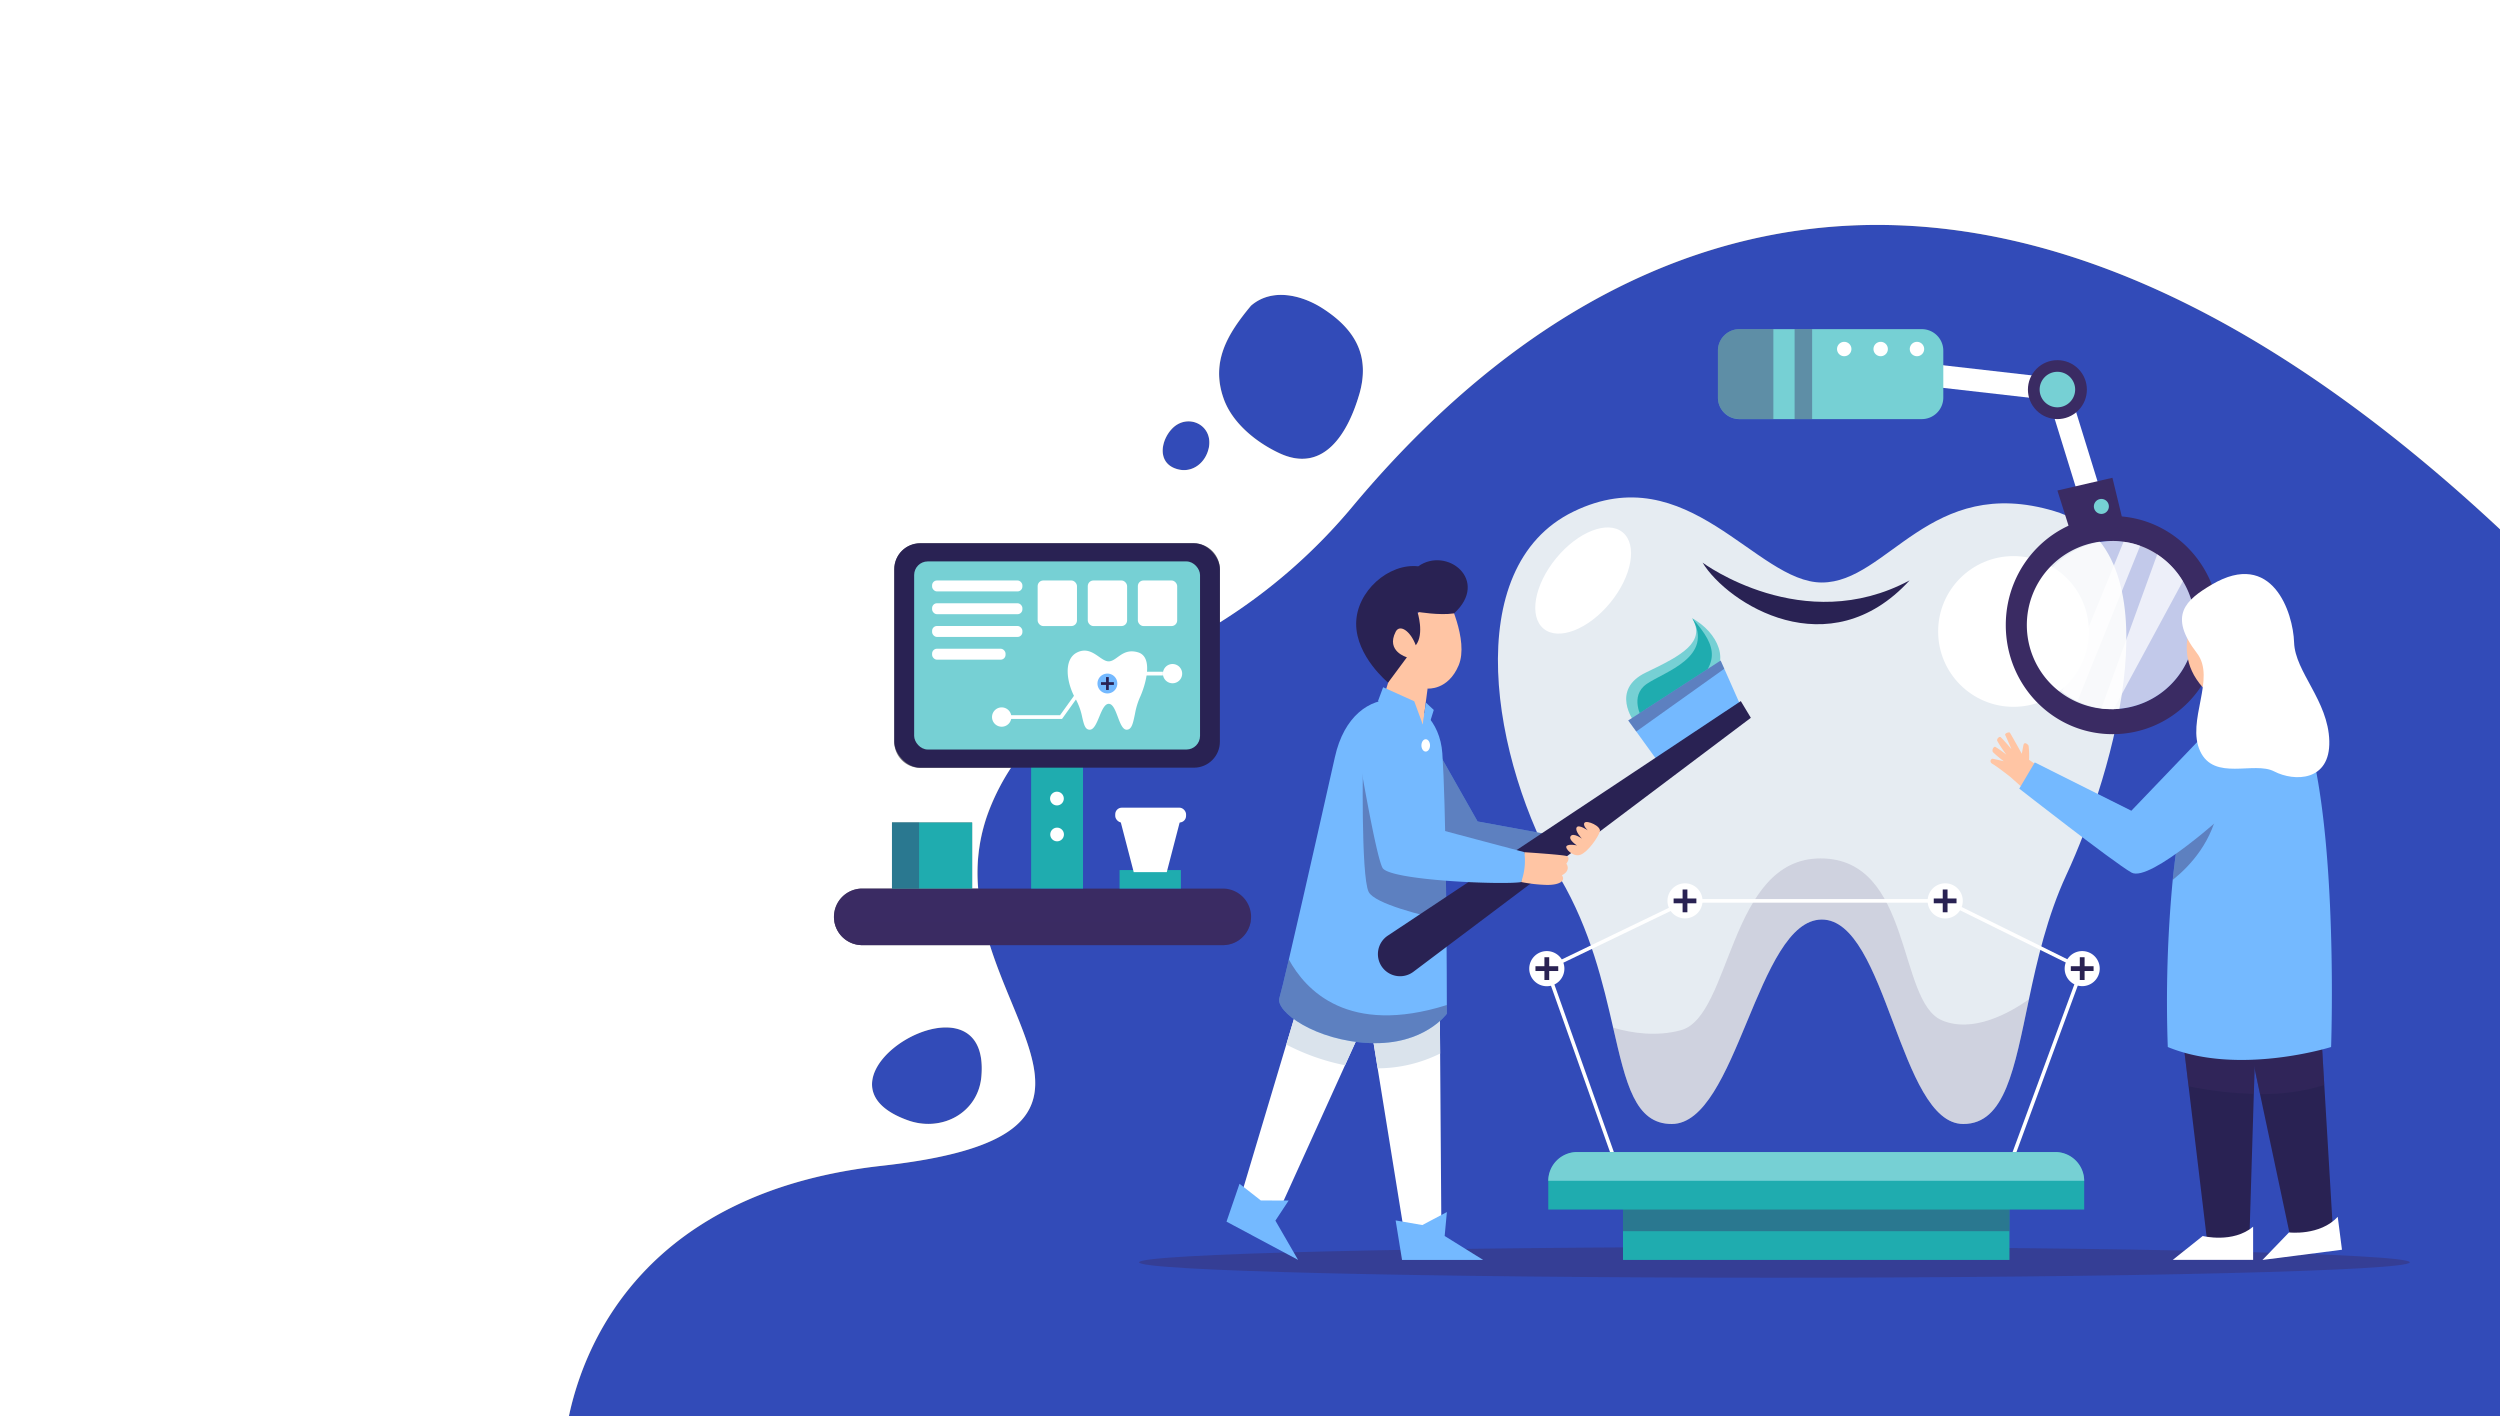 <svg xmlns="http://www.w3.org/2000/svg" viewBox="0 0 667.42 378.1"> 
  <rect x="0" y="0" width="667.42" height="378.1" fill="#808080" stroke="none"/> 
  <defs>
    <style>
      .cls-2{fill:#324bb8}.shadow{filter: drop-shadow(5px 5px 3px rgb(0 0 0/0.4))}.cls-14,.cls-3{fill:#fff}.cls-13,.cls-4{fill:#3a2b63}.cls-4{opacity:.4;mix-blend-mode:multiply}.cls-8{fill:#74b9ff}.cls-9{fill:#76d0d4}.cls-10{fill:#1facaf}.cls-11{fill:#292253}.cls-12{fill:#ffc5a4}.cls-14{opacity:.7;mix-blend-mode:soft-light}
    </style>
  </defs>
  <g style="isolation:isolate">
    <g id="Layer_2" data-name="Layer 2">
      <g id="OBJECTS">
        <path d="M312.09 115.46c-2.46 3.48-2.65 8.67 2.61 9.88 3.85.88 7.17-1.94 8-5.63 1.39-6.35-5.76-9.62-9.85-5.16a9.19 9.19 0 0 0-.76.91ZM262 287.37c2.63-30.67-50.29.79-19.59 11.73 8.98 3.2 18.75-1.95 19.59-11.73ZM334 81.61c-6.12 7.38-10.86 14.89-7.27 24.89 2.33 6.51 8.72 11.63 14.88 14.5 11.94 5.57 18.36-5.62 21.29-15.71s-1-17.28-9.76-23c-5.41-3.43-13.46-5.61-19.14-.68Z" class="cls-2"/>
        <path d="M667.42 141.3v236.8H151.87c4.08-19.34 20.18-59.83 83.53-66.87 83.8-9.31 9.95-47.22 28.78-95.14 15.91-40.49 56.27-32.36 97.09-81.12C408.39 78.68 512-3.92 667.42 141.3Z" class="cls-2"/>
        <path d="M0 0v378.1h151.87c4.08-19.34 20.18-59.83 83.53-66.87 61.19-6.8 38.32-28.85 28.86-58.91H230.2a7.55 7.55 0 0 1-7.47-6.4 7.33 7.33 0 0 1-.09-1.15 7.55 7.55 0 0 1 7.56-7.55h30.94a46.6 46.6 0 0 1 3-21.13 60.18 60.18 0 0 1 5.75-11.09h-24.22a6.93 6.93 0 0 1-6.93-6.92V152a6.93 6.93 0 0 1 6.93-6.93h73.07a6.93 6.93 0 0 1 6.93 6.93v14.16a149.12 149.12 0 0 0 35.6-31.16C408.39 78.68 512-3.92 667.42 141.3V0Zm262 287.37c-.85 9.78-10.62 14.93-19.59 11.73-30.69-10.94 22.23-42.4 19.59-11.73Zm-16.65-67.79h14.18v17.64h-21.4v-17.64Zm77.32-99.87c-.81 3.69-4.13 6.51-8 5.63-5.26-1.21-5.07-6.4-2.61-9.88a9.19 9.19 0 0 1 .74-.91c4.12-4.46 11.27-1.19 9.88 5.16Zm40.2-14.42c-2.93 10.09-9.35 21.28-21.29 15.71-6.16-2.87-12.55-8-14.88-14.5-3.59-10 1.14-17.51 7.27-24.89 5.7-4.93 13.75-2.75 19.14.73 8.81 5.66 12.72 12.77 9.77 22.95Z" class="cls-3 shadow"/>
        <path d="M643.34 337c0 2.27-75.94 4.11-169.62 4.11S304.1 339.27 304.1 337s75.94-4.11 169.62-4.11 169.62 1.84 169.62 4.11Z" class="cls-4"/>
        <path fill="#e6ecf2" d="M551.6 233.69c-5 10.81-7.72 22.55-9.94 33.1-3.89 18.45-6.35 33.28-17.52 33.28-17.11 0-20.43-54.58-37.77-54.58s-22.6 54.58-40.08 54.58c-9.8 0-12.19-10.73-15.63-25.71-2.69-11.72-6-26-14.1-39.86-18.36-31.47-27.1-83.05 3.5-97.92s48.68 18.93 66.31 18.93 28.84-29 62.06-19.06 16.02 69.65 3.17 97.24Z"/>
        <circle cx="537.54" cy="168.58" r="20.12" class="cls-3"/>
        <ellipse cx="422.64" cy="154.97" class="cls-3" rx="16.64" ry="9.35" transform="rotate(-50.68 422.662 154.963)"/>
        <path fill="#766c93" d="M541.66 266.79c-3.89 18.45-6.35 33.28-17.52 33.28-17.11 0-20.43-54.58-37.77-54.58s-22.6 54.58-40.08 54.58c-9.8 0-12.19-10.73-15.63-25.71 5.09 1.49 11.64 2.43 18.09.67 13.52-3.68 12.7-45.86 37.27-45.86s20.47 38.07 32.35 43.2c8.29 3.57 18.12-1.93 23.29-5.58Z" opacity=".2" style="mix-blend-mode:multiply"/>
        <path d="m384.8 327.77-9.99.86-7.02-43.42-2.38-14.76-1-6.18-.54-3.37 20.44-2.36.16 22.72.33 46.51z" class="cls-3"/>
        <path d="m367.86 265.04-2.45 5.41-6.33 13.94-19.34 42.67-9.69-3.61 13.34-44.59 5.41-18.05 15.61 3.46 3.45.77z" class="cls-3"/>
        <path fill="#dae3ec" d="M384.47 281.26a37.7 37.7 0 0 1-16.68 3.95l-2.38-14.76-6.33 13.94a58.64 58.64 0 0 1-15.68-5.53l5.4-18.05 15.61 3.46-.54-3.37 20.44-2.36Z"/>
        <path d="m382.77 198.65 11.7 20.65 24.96 4.59-7.02 6.74L382 226.9l.77-28.25z" class="cls-8"/>
        <path d="m382.77 198.65 11.7 20.65 24.96 4.59-7.02 6.74L382 226.9l.77-28.25z" class="cls-4"/>
        <path d="M386.27 270.62s-6 8.45-20.55 7.85-25.36-8.45-24.15-12.09c.27-.83 1.22-4.73 2.51-10.23 4.27-18.23 12.29-54 12.29-54 4.87-22.06 27.48-18.51 28.69-1 .47 6.82.76 18.89.93 31.07.07 4.62.12 9.24.16 13.6.08 10 .11 18.54.11 22.49.01 1.48.01 2.31.01 2.31Z" class="cls-8"/>
        <path d="M386.15 245.82c-6.32-1.38-19.18-4.54-20.76-7.71-2.11-4.21-1.52-36.16-1.52-36.16l7.58 23.79 14.55 6.48c.06 4.62.11 9.24.15 13.6Z" class="cls-4"/>
        <path d="M436.29 192.71s-6.53-8.57 3.16-13.19 16-8.14 12.32-14.48c6.87 3.88 10.57 11.63 4.23 17.08" class="cls-9"/>
        <path d="M438.39 191.81s-3.52-5.95 1.23-9.22 18.14-7.16 12.15-17.55c7.08 8 7.4 12.14-1.58 20" class="cls-10"/>
        <path d="m464.98 189.04-22.19 14.5-5.96-8.25-2.14-2.95 24.66-15.99.98 2.19 4.65 10.5z" class="cls-8"/>
        <path d="m370.52 249.77 94.22-62.6 2.68 4.46-90.06 67.78a5.92 5.92 0 0 1-8.13-.91 5.92 5.92 0 0 1 1.29-8.73Z" class="cls-11"/>
        <path d="M406.94 227.51s10.72.7 11.4 1.06c1 .54-.18 2-.18 2s1.4 1.76-1.18 3.1c1.07 1.5-.64 2.58-3.9 2.58a40.59 40.59 0 0 1-7-.78Z" class="cls-12"/>
        <path d="M362.49 200s4.74 28.26 6.59 31.68 32.52 4.6 37 3.81a16.27 16.27 0 0 0 .86-8l-25-6.64-.24-25" class="cls-8"/>
        <path d="m369.38 186.15 2.08-6.74-2.21-10.41 17-9.85s6 11.74 3.16 18.48-8.29 6.19-8.29 6.19l-1.27 9.65Z" class="cls-12"/>
        <path d="M370.58 182.24s-8.53-7-8.53-15.69 8.74-16.27 16.57-15.36c7.65-5.42 19.16 3.74 9.58 12.56-3.85.61-9.79-.41-9.79-.41s1.93 5.92-.44 8.93c-1.46-3.91-4.3-5.71-5.37-3.61-2.68 5.23 3 6.81 3 6.81Z" class="cls-11"/>
        <path d="m367.86 187.22 1.39-3.75 8.31 3.75 2.31 6.29.78-5.95 2.12 1.97-1.58 5.09M372.59 325.81l1.71 10.55h21.66l-10.28-6.39.59-6.4-6.55 3.48-7.13-1.24zM330.91 316.03l-3.47 10.11 19.1 10.21-6.05-10.48 3.54-5.37-7.42-.01-5.7-4.46z" class="cls-8"/>
        <path d="m460.33 178.54-23.5 16.75-2.14-2.95 24.66-15.99.98 2.19z" class="cls-4"/>
        <path d="M381.77 199c0 .91-.52 1.65-1.15 1.65s-1.15-.74-1.15-1.65.52-1.65 1.15-1.65 1.15.75 1.15 1.65Z" class="cls-3"/>
        <path d="M421.92 228.2c2-.72 4.78-4.76 5.19-6.21s-3.46-3.09-4.08-2.36.88 2.07.88 2.07-2.46-1.75-3-.8 1.42 3 1.42 3-2.27-1.68-3-.69 1.67 2.49 1.67 2.49-2.09-.46-2.75.13 1.69 3.08 3.67 2.37Z" class="cls-12"/>
        <path d="M386.27 270.62s-6 8.45-20.55 7.85-25.36-8.45-24.15-12.09c.27-.83 1.22-4.73 2.51-10.23 4.48 8.22 15.85 20.44 42.18 12.16.01 1.48.01 2.31.01 2.31Z" class="cls-4"/>
        <path d="M454.52 150.2s26.88 20 55.29 4.74c-21.52 23.47-48.59 6.23-55.29-4.74ZM602.2 275.27l-.03.81-.27 9.16-.2 6.8-1.16 37.93-11.12 2.94-5.14-42.93-1.77-14.71h19.69z" class="cls-11"/>
        <path d="m622.86 329.12-11.43 1.03-8.08-38.08-1.45-6.83-1.9-8.97 2.17-.19 17.44-1.58.9 15.17 2.35 39.45z" class="cls-11"/>
        <path d="M620.51 289.67a54.41 54.41 0 0 1-17.16 2.4l-1.45-6.84-.2 6.81a99.35 99.35 0 0 1-17.42-2.04l-1.77-14.71h19.69v.81l17.44-1.57Z" class="cls-4"/>
        <path d="M564 137.77c-15.76 0-28.52 13-28.52 29.11S548.19 196 564 196s28.53-13 28.53-29.1-12.82-29.13-28.53-29.13Zm0 51.55a22.45 22.45 0 1 1 22-22.44 22.23 22.23 0 0 1-22 22.44Z" class="cls-13"/>
        <path d="M586 166.88a22.22 22.22 0 0 1-21.67 22.43H564a19.76 19.76 0 0 1-3-.21 21.4 21.4 0 0 1-6.36-1.9 21.15 21.15 0 0 1-4.09-2.57 22.48 22.48 0 0 1-8.58-17.76 22.24 22.24 0 0 1 22-22.45 19.28 19.28 0 0 1 3 .21 19.94 19.94 0 0 1 4.43 1.09 21.21 21.21 0 0 1 4.56 2.3l.14.1a22 22 0 0 1 6.69 7.06 22.56 22.56 0 0 1 3.21 11.7Z" class="cls-14"/>
        <path d="M622.33 279.52s-24.73 7.77-43.6 0a343.54 343.54 0 0 1 1.32-44.62q.86-8.22 2.09-15.21c3.51-19.86 9.22-32.25 15.46-36.58 28.89-20.11 24.73 96.41 24.73 96.41Z" class="cls-8"/>
        <path d="M592.36 214.64c-1.49 9.85-7.58 16.48-12.31 20.26q.86-8.22 2.09-15.21c2.78-1.55 6.16-3.26 10.22-5.05Z" class="cls-4"/>
        <path d="m543.62 204.19-1.93-1.35a21 21 0 0 0-.13-3.76c-.24-.48-1.09-1.05-1.33-.3-.09.3-.47 2.45-.47 2.45s-3-5.39-3.19-5.63-1.48.16-1.23.65S537 200 537 200s-2.15-2.55-2.89-3.21c-.3-.28-1.12.44-.91 1a35.33 35.33 0 0 0 2.44 3.7 26.36 26.36 0 0 0-3-2.13c-.4-.08-1 .91-.55 1.47a29.53 29.53 0 0 0 2.87 2.4s-2.19-.52-2.92-.66c-.51-.1-1.1.84-.05 1.41s4.66 3.39 4.66 3.39l3.2 2.85" class="cls-12"/>
        <path d="M588.74 195.84 569 216.44l-25.78-12.9-4.14 7s25 19.57 29.94 22.4 26-16.49 26-16.49" class="cls-8"/>
        <path d="M588.53 160.16s-11 13.05.53 24.39" class="cls-12"/>
        <path d="M590.5 156.05c-7 4.14-11.74 8.23-4 18.3 5.23 6.78-2.9 18.11.87 26.19s14.38 2.61 19.76 5.4 15 2.71 14.72-8.11-9.15-18.42-9.4-26.33-5.78-24.95-21.95-15.45ZM601.51 327.49v8.86h-21.45l8-6.38s8.07 2.03 13.45-2.48ZM624.1 324.85l1.13 8.79-21.23 2.73 7.09-7.35s8.25.98 13.01-4.17Z" class="cls-3"/>
        <path d="m571.35 145.73-16.74 41.48a21.15 21.15 0 0 1-4.09-2.57c5.19-12.62 11.64-28.32 16.4-40a19.94 19.94 0 0 1 4.43 1.09ZM582.74 155.19l-18.44 34.12h-.3a19.76 19.76 0 0 1-3-.21l14.91-41.1.14.1a22 22 0 0 1 6.69 7.06Z" class="cls-14"/>
        <path d="m413.17 259.03-.42-.87 37.62-18.14h69.03l36.7 18.14-.43.87-36.5-18.04h-68.58l-37.42 18.04z" class="cls-3"/>
        <path d="M454.52 240.51a4.68 4.68 0 1 1-4.68-4.69 4.69 4.69 0 0 1 4.68 4.69Z" class="cls-3"/>
        <path d="M449.2 237.47h1.28v6.08h-1.28z" class="cls-11"/>
        <path d="M452.88 239.87v1.28h-6.08v-1.28z" class="cls-11"/>
        <path d="M524 240.51a4.69 4.69 0 1 1-4.68-4.69 4.69 4.69 0 0 1 4.68 4.69Z" class="cls-3"/>
        <path d="M518.65 237.47h1.28v6.08h-1.28z" class="cls-11"/>
        <path d="M522.33 239.87v1.28h-6.08v-1.28z" class="cls-11"/>
        <path d="m412.496 258.748.914-.324 17.707 49.891-.914.324zM537.04 308.264l18.37-49.874.91.335-18.37 49.874z" class="cls-3"/>
        <path d="M417.64 258.59a4.69 4.69 0 1 1-4.68-4.68 4.69 4.69 0 0 1 4.68 4.68Z" class="cls-3"/>
        <path d="M412.31 255.55h1.28v6.08h-1.28z" class="cls-11"/>
        <path d="M416 257.95v1.28h-6.08v-1.28z" class="cls-11"/>
        <path d="M560.56 258.59a4.68 4.68 0 1 1-4.68-4.68 4.68 4.68 0 0 1 4.68 4.68Z" class="cls-3"/>
        <path d="M555.24 255.55h1.28v6.08h-1.28z" class="cls-11"/>
        <path d="M558.92 257.95v1.28h-6.08v-1.28z" class="cls-11"/>
        <path d="M433.29 321.02h103.17v15.34H433.29z" class="cls-10"/>
        <path d="M433.29 321.02h103.17v7.67H433.29z" class="cls-4"/>
        <path d="M421.24 307.56h127.27a7.9 7.9 0 0 1 7.9 7.9v7.44H413.34v-7.44a7.9 7.9 0 0 1 7.9-7.9Z" class="cls-10"/>
        <path d="M556.41 315.23H413.34a7.68 7.68 0 0 1 7.67-7.67h127.73a7.68 7.68 0 0 1 7.67 7.67Z" class="cls-9"/>
        <path d="m555.29 133.69-8.32-26.92-45.24-5.16.68-5.96 49.14 5.61 9.48 30.66-5.74 1.77z" class="cls-3"/>
        <path d="m553.03 142.86-3.77-11.91 14.69-3.4 3.11 12.84" class="cls-13"/>
        <path d="M563 135.2a2 2 0 1 0-2 2 2 2 0 0 0 2-2Z" class="cls-9"/>
        <circle cx="549.26" cy="104.02" r="7.87" class="cls-13" transform="rotate(-45 549.257 104.02)"/>
        <path d="M554 104a4.74 4.74 0 1 0-4.74 4.74A4.75 4.75 0 0 0 554 104ZM518.8 93.62v12.52a5.75 5.75 0 0 1-5.76 5.75h-48.67a5.74 5.74 0 0 1-5.74-5.75V93.62a5.74 5.74 0 0 1 5.74-5.75H513a5.75 5.75 0 0 1 5.8 5.75Z" class="cls-9"/>
        <path d="M473.43 87.87v24h-9.06a5.74 5.74 0 0 1-5.74-5.75v-12.5a5.74 5.74 0 0 1 5.74-5.75ZM479.1 87.87h4.68v24.02h-4.68z" class="cls-4"/>
        <path d="M494.27 93.17a1.92 1.92 0 1 1-1.91-1.91 1.92 1.92 0 0 1 1.91 1.91ZM504 93.17a1.92 1.92 0 1 1-1.91-1.91 1.92 1.92 0 0 1 1.91 1.91ZM513.69 93.17a1.92 1.92 0 1 1-1.91-1.91 1.92 1.92 0 0 1 1.91 1.91Z" class="cls-3"/>
        <path d="M334 244.77a8.77 8.77 0 0 1-.09 1.15 7.65 7.65 0 0 1-2.12 4.2 7.55 7.55 0 0 1-5.35 2.2H230.2a7.55 7.55 0 0 1-7.47-6.4 7.33 7.33 0 0 1-.09-1.15 7.55 7.55 0 0 1 7.56-7.55h96.23a7.55 7.55 0 0 1 7.57 7.55Z" class="cls-13"/>
        <path d="M238.13 219.58h21.41v17.64h-21.41zM275.28 203.42h13.85v33.8h-13.85zM298.89 232.28h16.37v4.94h-16.37z" class="cls-10"/>
        <path d="M311.49 232.83h-8.82l-3.78-14.55h16.38l-3.78 14.55z" class="cls-3"/>
        <rect width="18.91" height="3.96" x="297.73" y="215.62" class="cls-3" rx="1.76" ry="1.76"/>
        <path d="M333.9 245.92a7.65 7.65 0 0 1-2.12 4.2 7.55 7.55 0 0 1-5.35 2.2H230.2a7.55 7.55 0 0 1-7.47-6.4ZM238.13 219.58h7.23v17.64h-7.23z" class="cls-4"/>
        <path d="M284 213.19a1.83 1.83 0 1 0-1.82 1.83 1.82 1.82 0 0 0 1.82-1.83Z" class="cls-3"/>
        <circle cx="282.21" cy="222.78" r="1.83" class="cls-3"/>
        <rect width="86.93" height="59.93" x="238.74" y="145.02" class="cls-11" rx="6.93" ry="6.93"/>
        <rect width="76.32" height="50.22" x="244.05" y="149.88" class="cls-9" rx="3.63" ry="3.63"/>
        <rect width="24.11" height="2.92" x="248.84" y="154.97" class="cls-3" rx="1.3" ry="1.3"/>
        <rect width="24.11" height="2.92" x="248.84" y="161.05" class="cls-3" rx="1.3" ry="1.3"/>
        <rect width="24.11" height="2.92" x="248.84" y="167.12" class="cls-3" rx="1.3" ry="1.3"/>
        <rect width="19.61" height="2.92" x="248.84" y="173.19" class="cls-3" rx="1.3" ry="1.3"/>
        <rect width="10.5" height="12.17" x="277.02" y="154.97" class="cls-3" rx="1.5" ry="1.5"/>
        <rect width="10.5" height="12.17" x="290.4" y="154.97" class="cls-3" rx="1.5" ry="1.5"/>
        <rect width="10.5" height="12.17" x="303.77" y="154.97" class="cls-3" rx="1.5" ry="1.5"/>
        <path d="M304.22 186.41a19.55 19.55 0 0 0-1.22 4.19c-.5 2.33-.81 4.21-2.22 4.21-2.16 0-2.58-6.91-4.78-6.91s-2.86 6.91-5.07 6.91c-1.24 0-1.54-1.36-2-3.26a17.35 17.35 0 0 0-1.79-5c-2.32-4-3.42-10.5.44-12.38s6.16 2.39 8.39 2.39 3.65-3.66 7.85-2.41 2.03 8.77.4 12.26Z" class="cls-3"/>
        <path d="M298.29 182.48a2.65 2.65 0 1 1-2.64-2.65 2.65 2.65 0 0 1 2.64 2.65Z" class="cls-8"/>
        <path d="M295.28 180.76h.73v3.44h-.73z" class="cls-11"/>
        <path d="M297.37 182.12v.73h-3.44v-.73z" class="cls-11"/>
        <path d="M283.53 191.93h-16.15v-1h15.63l5.03-7.02.81.58-5.32 7.44zM315.6 179.83a2.57 2.57 0 1 0-2.57 2.58 2.57 2.57 0 0 0 2.57-2.58Z" class="cls-3"/>
        <path d="M270 191.43a2.58 2.58 0 1 0-2.58 2.58 2.58 2.58 0 0 0 2.58-2.58ZM303.77 179.33h6.69v1h-6.69z" class="cls-3"/>
      </g>
    </g>
  </g>
</svg>
